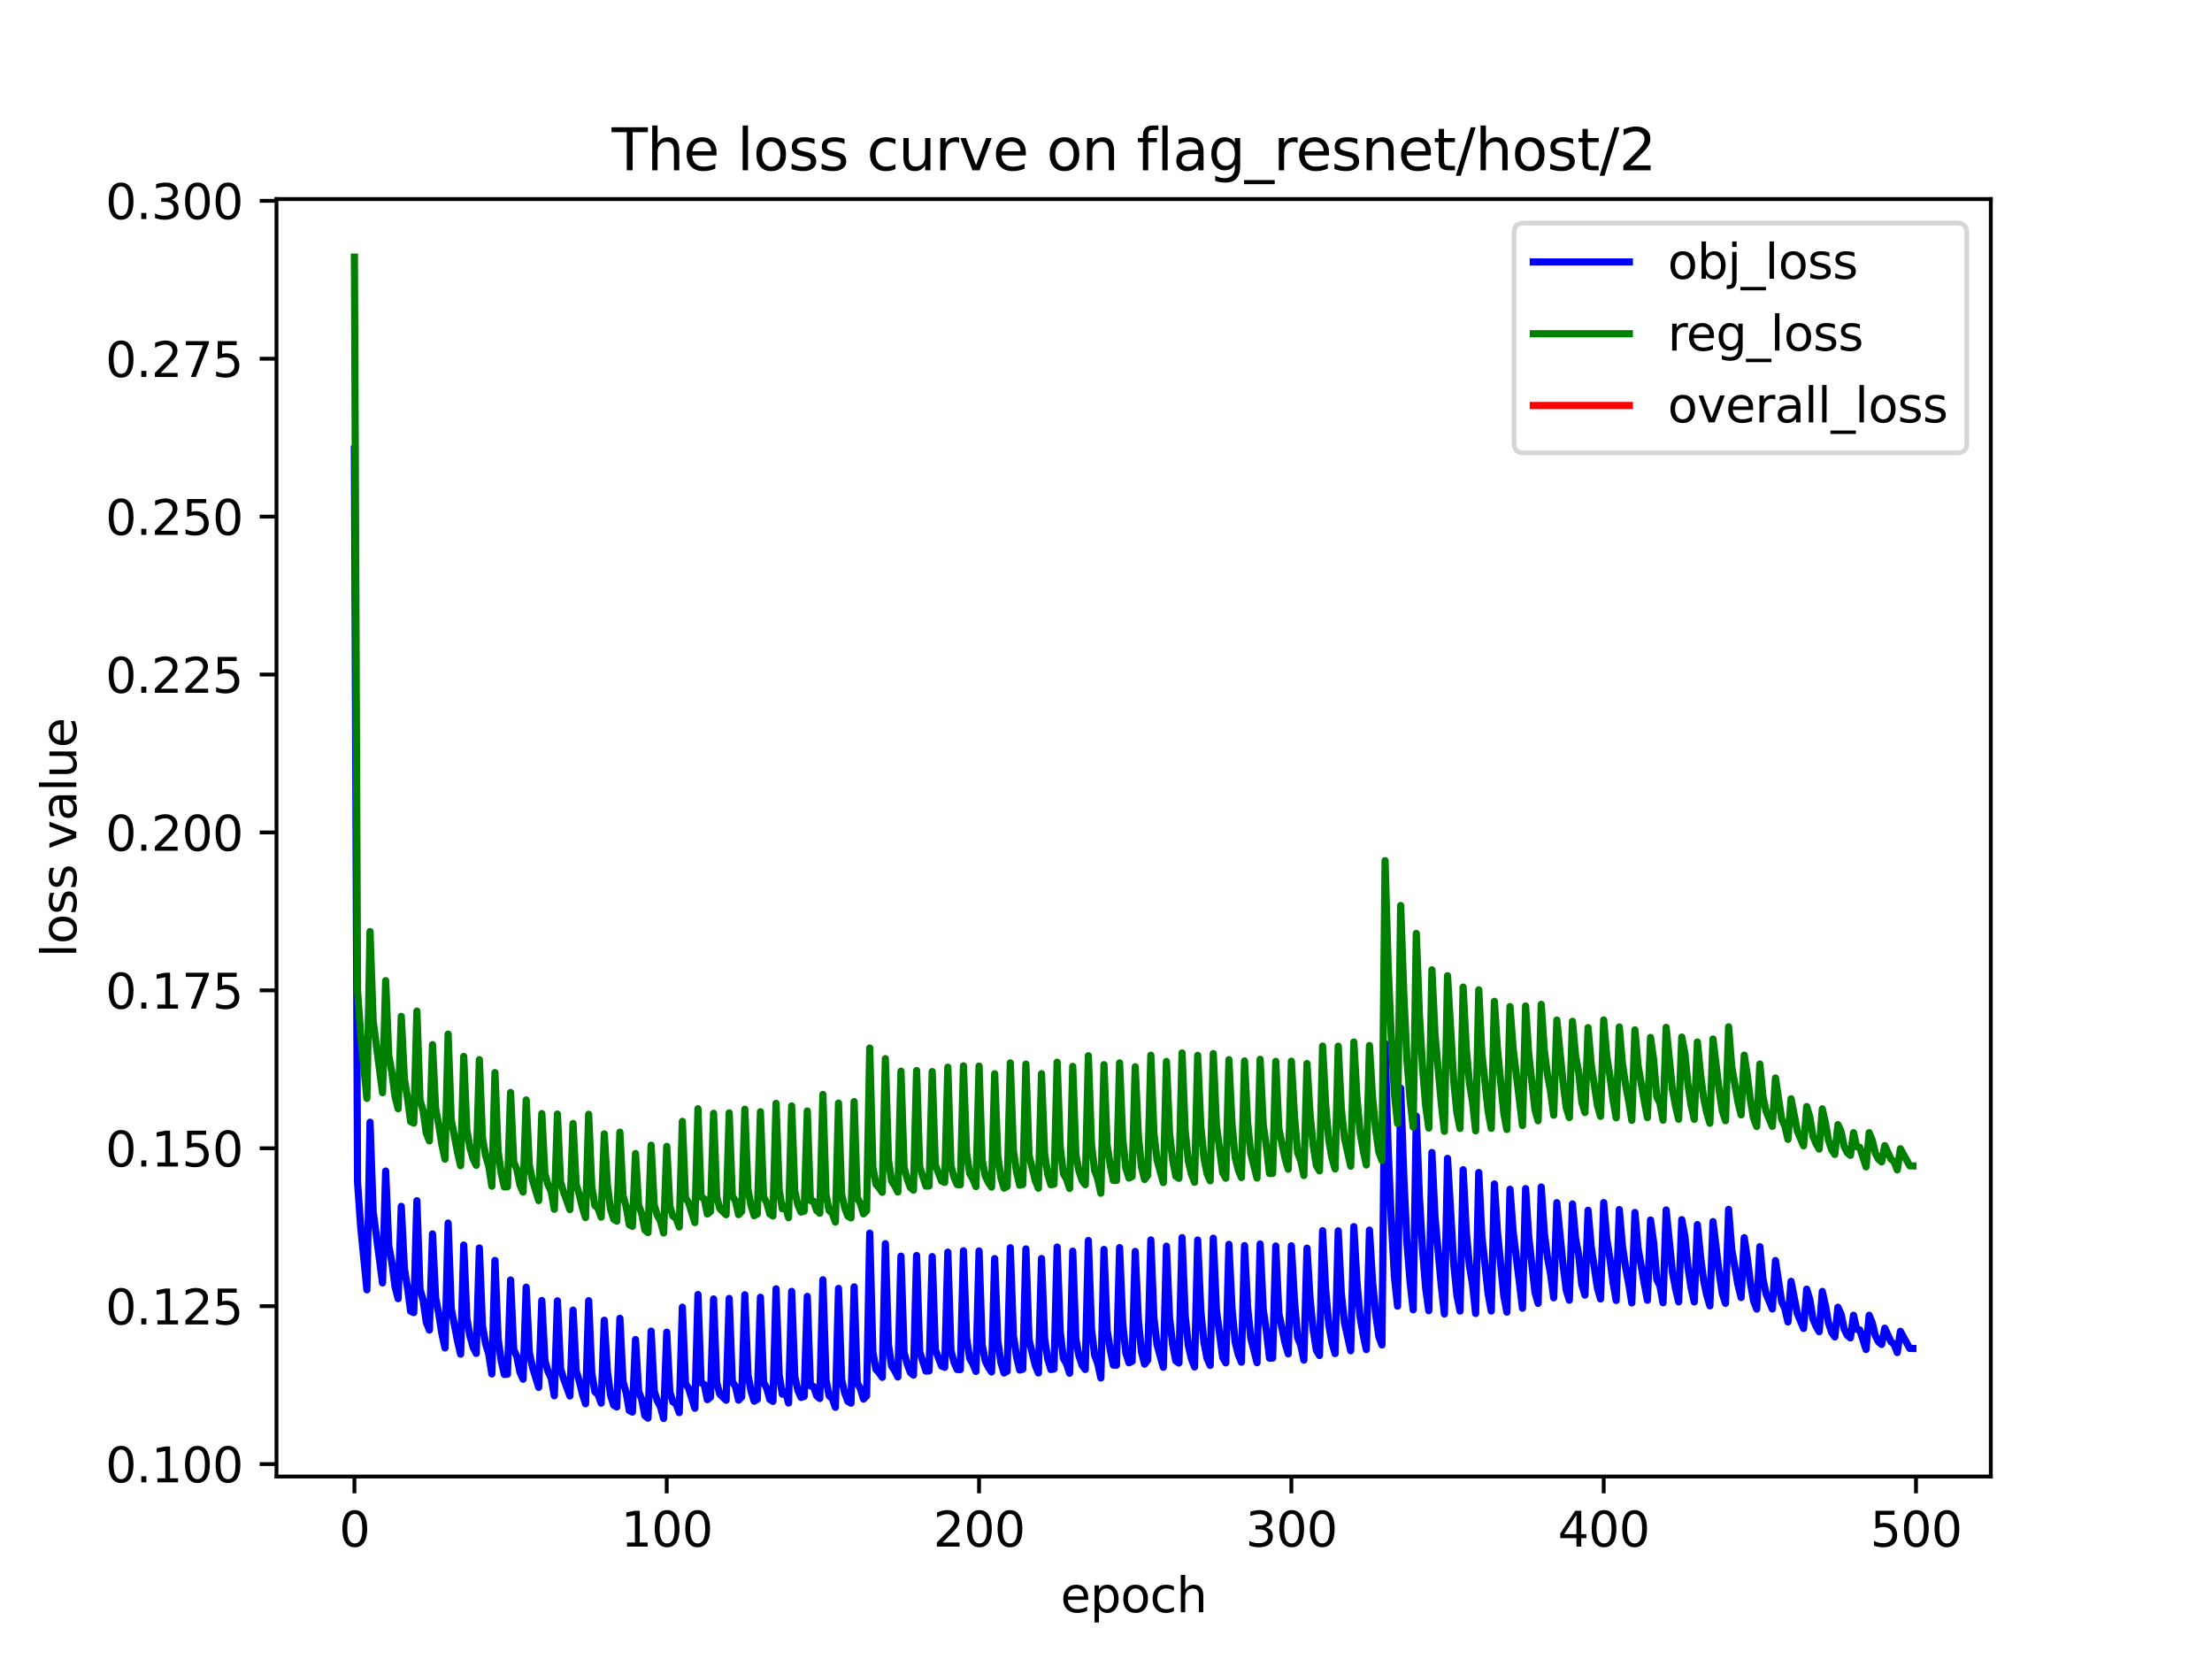 <?xml version="1.0" encoding="utf-8" standalone="no"?>
<!DOCTYPE svg PUBLIC "-//W3C//DTD SVG 1.1//EN"
  "http://www.w3.org/Graphics/SVG/1.1/DTD/svg11.dtd">
<svg xmlns:xlink="http://www.w3.org/1999/xlink" width="460.8pt" height="345.6pt" viewBox="0 0 460.8 345.6" xmlns="http://www.w3.org/2000/svg" version="1.1">
 <defs>
  <style type="text/css">*{stroke-linejoin: round; stroke-linecap: butt}</style>
 </defs>
 <g id="figure_1">
  <g id="patch_1">
   <path d="M 0 345.6 
L 460.8 345.6 
L 460.8 0 
L 0 0 
z
" style="fill: #ffffff"/>
  </g>
  <g id="axes_1">
   <g id="patch_2">
    <path d="M 57.6 307.584 
L 414.72 307.584 
L 414.72 41.472 
L 57.6 41.472 
z
" style="fill: #ffffff"/>
   </g>
   <g id="matplotlib.axis_1">
    <g id="xtick_1">
     <g id="line2d_1">
      <defs>
       <path id="m0496239e4c" d="M 0 0 
L 0 3.5 
" style="stroke: #000000; stroke-width: 0.8"/>
      </defs>
      <g>
       <use xlink:href="#m0496239e4c" x="73.833" y="307.584" style="stroke: #000000; stroke-width: 0.8"/>
      </g>
     </g>
     <g id="text_1">
      <!-- 0 -->
      <g transform="translate(70.651 322.182) scale(0.1 -0.1)">
       <defs>
        <path id="DejaVuSans-30" d="M 2034 4250 
Q 1547 4250 1301 3770 
Q 1056 3291 1056 2328 
Q 1056 1369 1301 889 
Q 1547 409 2034 409 
Q 2525 409 2770 889 
Q 3016 1369 3016 2328 
Q 3016 3291 2770 3770 
Q 2525 4250 2034 4250 
z
M 2034 4750 
Q 2819 4750 3233 4129 
Q 3647 3509 3647 2328 
Q 3647 1150 3233 529 
Q 2819 -91 2034 -91 
Q 1250 -91 836 529 
Q 422 1150 422 2328 
Q 422 3509 836 4129 
Q 1250 4750 2034 4750 
z
" transform="scale(0.016)"/>
       </defs>
       <use xlink:href="#DejaVuSans-30"/>
      </g>
     </g>
    </g>
    <g id="xtick_2">
     <g id="line2d_2">
      <g>
       <use xlink:href="#m0496239e4c" x="138.894" y="307.584" style="stroke: #000000; stroke-width: 0.8"/>
      </g>
     </g>
     <g id="text_2">
      <!-- 100 -->
      <g transform="translate(129.35 322.182) scale(0.1 -0.1)">
       <defs>
        <path id="DejaVuSans-31" d="M 794 531 
L 1825 531 
L 1825 4091 
L 703 3866 
L 703 4441 
L 1819 4666 
L 2450 4666 
L 2450 531 
L 3481 531 
L 3481 0 
L 794 0 
L 794 531 
z
" transform="scale(0.016)"/>
       </defs>
       <use xlink:href="#DejaVuSans-31"/>
       <use xlink:href="#DejaVuSans-30" x="63.623"/>
       <use xlink:href="#DejaVuSans-30" x="127.246"/>
      </g>
     </g>
    </g>
    <g id="xtick_3">
     <g id="line2d_3">
      <g>
       <use xlink:href="#m0496239e4c" x="203.955" y="307.584" style="stroke: #000000; stroke-width: 0.8"/>
      </g>
     </g>
     <g id="text_3">
      <!-- 200 -->
      <g transform="translate(194.411 322.182) scale(0.1 -0.1)">
       <defs>
        <path id="DejaVuSans-32" d="M 1228 531 
L 3431 531 
L 3431 0 
L 469 0 
L 469 531 
Q 828 903 1448 1529 
Q 2069 2156 2228 2338 
Q 2531 2678 2651 2914 
Q 2772 3150 2772 3378 
Q 2772 3750 2511 3984 
Q 2250 4219 1831 4219 
Q 1534 4219 1204 4116 
Q 875 4013 500 3803 
L 500 4441 
Q 881 4594 1212 4672 
Q 1544 4750 1819 4750 
Q 2544 4750 2975 4387 
Q 3406 4025 3406 3419 
Q 3406 3131 3298 2873 
Q 3191 2616 2906 2266 
Q 2828 2175 2409 1742 
Q 1991 1309 1228 531 
z
" transform="scale(0.016)"/>
       </defs>
       <use xlink:href="#DejaVuSans-32"/>
       <use xlink:href="#DejaVuSans-30" x="63.623"/>
       <use xlink:href="#DejaVuSans-30" x="127.246"/>
      </g>
     </g>
    </g>
    <g id="xtick_4">
     <g id="line2d_4">
      <g>
       <use xlink:href="#m0496239e4c" x="269.016" y="307.584" style="stroke: #000000; stroke-width: 0.8"/>
      </g>
     </g>
     <g id="text_4">
      <!-- 300 -->
      <g transform="translate(259.472 322.182) scale(0.1 -0.1)">
       <defs>
        <path id="DejaVuSans-33" d="M 2597 2516 
Q 3050 2419 3304 2112 
Q 3559 1806 3559 1356 
Q 3559 666 3084 287 
Q 2609 -91 1734 -91 
Q 1441 -91 1130 -33 
Q 819 25 488 141 
L 488 750 
Q 750 597 1062 519 
Q 1375 441 1716 441 
Q 2309 441 2620 675 
Q 2931 909 2931 1356 
Q 2931 1769 2642 2001 
Q 2353 2234 1838 2234 
L 1294 2234 
L 1294 2753 
L 1863 2753 
Q 2328 2753 2575 2939 
Q 2822 3125 2822 3475 
Q 2822 3834 2567 4026 
Q 2313 4219 1838 4219 
Q 1578 4219 1281 4162 
Q 984 4106 628 3988 
L 628 4550 
Q 988 4650 1302 4700 
Q 1616 4750 1894 4750 
Q 2613 4750 3031 4423 
Q 3450 4097 3450 3541 
Q 3450 3153 3228 2886 
Q 3006 2619 2597 2516 
z
" transform="scale(0.016)"/>
       </defs>
       <use xlink:href="#DejaVuSans-33"/>
       <use xlink:href="#DejaVuSans-30" x="63.623"/>
       <use xlink:href="#DejaVuSans-30" x="127.246"/>
      </g>
     </g>
    </g>
    <g id="xtick_5">
     <g id="line2d_5">
      <g>
       <use xlink:href="#m0496239e4c" x="334.077" y="307.584" style="stroke: #000000; stroke-width: 0.8"/>
      </g>
     </g>
     <g id="text_5">
      <!-- 400 -->
      <g transform="translate(324.533 322.182) scale(0.1 -0.1)">
       <defs>
        <path id="DejaVuSans-34" d="M 2419 4116 
L 825 1625 
L 2419 1625 
L 2419 4116 
z
M 2253 4666 
L 3047 4666 
L 3047 1625 
L 3713 1625 
L 3713 1100 
L 3047 1100 
L 3047 0 
L 2419 0 
L 2419 1100 
L 313 1100 
L 313 1709 
L 2253 4666 
z
" transform="scale(0.016)"/>
       </defs>
       <use xlink:href="#DejaVuSans-34"/>
       <use xlink:href="#DejaVuSans-30" x="63.623"/>
       <use xlink:href="#DejaVuSans-30" x="127.246"/>
      </g>
     </g>
    </g>
    <g id="xtick_6">
     <g id="line2d_6">
      <g>
       <use xlink:href="#m0496239e4c" x="399.138" y="307.584" style="stroke: #000000; stroke-width: 0.8"/>
      </g>
     </g>
     <g id="text_6">
      <!-- 500 -->
      <g transform="translate(389.594 322.182) scale(0.1 -0.1)">
       <defs>
        <path id="DejaVuSans-35" d="M 691 4666 
L 3169 4666 
L 3169 4134 
L 1269 4134 
L 1269 2991 
Q 1406 3038 1543 3061 
Q 1681 3084 1819 3084 
Q 2600 3084 3056 2656 
Q 3513 2228 3513 1497 
Q 3513 744 3044 326 
Q 2575 -91 1722 -91 
Q 1428 -91 1123 -41 
Q 819 9 494 109 
L 494 744 
Q 775 591 1075 516 
Q 1375 441 1709 441 
Q 2250 441 2565 725 
Q 2881 1009 2881 1497 
Q 2881 1984 2565 2268 
Q 2250 2553 1709 2553 
Q 1456 2553 1204 2497 
Q 953 2441 691 2322 
L 691 4666 
z
" transform="scale(0.016)"/>
       </defs>
       <use xlink:href="#DejaVuSans-35"/>
       <use xlink:href="#DejaVuSans-30" x="63.623"/>
       <use xlink:href="#DejaVuSans-30" x="127.246"/>
      </g>
     </g>
    </g>
    <g id="text_7">
     <!-- epoch -->
     <g transform="translate(220.932 335.861) scale(0.1 -0.1)">
      <defs>
       <path id="DejaVuSans-65" d="M 3597 1894 
L 3597 1613 
L 953 1613 
Q 991 1019 1311 708 
Q 1631 397 2203 397 
Q 2534 397 2845 478 
Q 3156 559 3463 722 
L 3463 178 
Q 3153 47 2828 -22 
Q 2503 -91 2169 -91 
Q 1331 -91 842 396 
Q 353 884 353 1716 
Q 353 2575 817 3079 
Q 1281 3584 2069 3584 
Q 2775 3584 3186 3129 
Q 3597 2675 3597 1894 
z
M 3022 2063 
Q 3016 2534 2758 2815 
Q 2500 3097 2075 3097 
Q 1594 3097 1305 2825 
Q 1016 2553 972 2059 
L 3022 2063 
z
" transform="scale(0.016)"/>
       <path id="DejaVuSans-70" d="M 1159 525 
L 1159 -1331 
L 581 -1331 
L 581 3500 
L 1159 3500 
L 1159 2969 
Q 1341 3281 1617 3432 
Q 1894 3584 2278 3584 
Q 2916 3584 3314 3078 
Q 3713 2572 3713 1747 
Q 3713 922 3314 415 
Q 2916 -91 2278 -91 
Q 1894 -91 1617 61 
Q 1341 213 1159 525 
z
M 3116 1747 
Q 3116 2381 2855 2742 
Q 2594 3103 2138 3103 
Q 1681 3103 1420 2742 
Q 1159 2381 1159 1747 
Q 1159 1113 1420 752 
Q 1681 391 2138 391 
Q 2594 391 2855 752 
Q 3116 1113 3116 1747 
z
" transform="scale(0.016)"/>
       <path id="DejaVuSans-6f" d="M 1959 3097 
Q 1497 3097 1228 2736 
Q 959 2375 959 1747 
Q 959 1119 1226 758 
Q 1494 397 1959 397 
Q 2419 397 2687 759 
Q 2956 1122 2956 1747 
Q 2956 2369 2687 2733 
Q 2419 3097 1959 3097 
z
M 1959 3584 
Q 2709 3584 3137 3096 
Q 3566 2609 3566 1747 
Q 3566 888 3137 398 
Q 2709 -91 1959 -91 
Q 1206 -91 779 398 
Q 353 888 353 1747 
Q 353 2609 779 3096 
Q 1206 3584 1959 3584 
z
" transform="scale(0.016)"/>
       <path id="DejaVuSans-63" d="M 3122 3366 
L 3122 2828 
Q 2878 2963 2633 3030 
Q 2388 3097 2138 3097 
Q 1578 3097 1268 2742 
Q 959 2388 959 1747 
Q 959 1106 1268 751 
Q 1578 397 2138 397 
Q 2388 397 2633 464 
Q 2878 531 3122 666 
L 3122 134 
Q 2881 22 2623 -34 
Q 2366 -91 2075 -91 
Q 1284 -91 818 406 
Q 353 903 353 1747 
Q 353 2603 823 3093 
Q 1294 3584 2113 3584 
Q 2378 3584 2631 3529 
Q 2884 3475 3122 3366 
z
" transform="scale(0.016)"/>
       <path id="DejaVuSans-68" d="M 3513 2113 
L 3513 0 
L 2938 0 
L 2938 2094 
Q 2938 2591 2744 2837 
Q 2550 3084 2163 3084 
Q 1697 3084 1428 2787 
Q 1159 2491 1159 1978 
L 1159 0 
L 581 0 
L 581 4863 
L 1159 4863 
L 1159 2956 
Q 1366 3272 1645 3428 
Q 1925 3584 2291 3584 
Q 2894 3584 3203 3211 
Q 3513 2838 3513 2113 
z
" transform="scale(0.016)"/>
      </defs>
      <use xlink:href="#DejaVuSans-65"/>
      <use xlink:href="#DejaVuSans-70" x="61.523"/>
      <use xlink:href="#DejaVuSans-6f" x="125"/>
      <use xlink:href="#DejaVuSans-63" x="186.182"/>
      <use xlink:href="#DejaVuSans-68" x="241.162"/>
     </g>
    </g>
   </g>
   <g id="matplotlib.axis_2">
    <g id="ytick_1">
     <g id="line2d_7">
      <defs>
       <path id="mf703b1dd19" d="M 0 0 
L -3.5 0 
" style="stroke: #000000; stroke-width: 0.8"/>
      </defs>
      <g>
       <use xlink:href="#mf703b1dd19" x="57.6" y="304.997" style="stroke: #000000; stroke-width: 0.8"/>
      </g>
     </g>
     <g id="text_8">
      <!-- 0.100 -->
      <g transform="translate(21.972 308.796) scale(0.1 -0.1)">
       <defs>
        <path id="DejaVuSans-2e" d="M 684 794 
L 1344 794 
L 1344 0 
L 684 0 
L 684 794 
z
" transform="scale(0.016)"/>
       </defs>
       <use xlink:href="#DejaVuSans-30"/>
       <use xlink:href="#DejaVuSans-2e" x="63.623"/>
       <use xlink:href="#DejaVuSans-31" x="95.41"/>
       <use xlink:href="#DejaVuSans-30" x="159.033"/>
       <use xlink:href="#DejaVuSans-30" x="222.656"/>
      </g>
     </g>
    </g>
    <g id="ytick_2">
     <g id="line2d_8">
      <g>
       <use xlink:href="#mf703b1dd19" x="57.6" y="272.102" style="stroke: #000000; stroke-width: 0.8"/>
      </g>
     </g>
     <g id="text_9">
      <!-- 0.125 -->
      <g transform="translate(21.972 275.901) scale(0.1 -0.1)">
       <use xlink:href="#DejaVuSans-30"/>
       <use xlink:href="#DejaVuSans-2e" x="63.623"/>
       <use xlink:href="#DejaVuSans-31" x="95.41"/>
       <use xlink:href="#DejaVuSans-32" x="159.033"/>
       <use xlink:href="#DejaVuSans-35" x="222.656"/>
      </g>
     </g>
    </g>
    <g id="ytick_3">
     <g id="line2d_9">
      <g>
       <use xlink:href="#mf703b1dd19" x="57.6" y="239.207" style="stroke: #000000; stroke-width: 0.8"/>
      </g>
     </g>
     <g id="text_10">
      <!-- 0.150 -->
      <g transform="translate(21.972 243.006) scale(0.1 -0.1)">
       <use xlink:href="#DejaVuSans-30"/>
       <use xlink:href="#DejaVuSans-2e" x="63.623"/>
       <use xlink:href="#DejaVuSans-31" x="95.41"/>
       <use xlink:href="#DejaVuSans-35" x="159.033"/>
       <use xlink:href="#DejaVuSans-30" x="222.656"/>
      </g>
     </g>
    </g>
    <g id="ytick_4">
     <g id="line2d_10">
      <g>
       <use xlink:href="#mf703b1dd19" x="57.6" y="206.311" style="stroke: #000000; stroke-width: 0.8"/>
      </g>
     </g>
     <g id="text_11">
      <!-- 0.175 -->
      <g transform="translate(21.972 210.11) scale(0.1 -0.1)">
       <defs>
        <path id="DejaVuSans-37" d="M 525 4666 
L 3525 4666 
L 3525 4397 
L 1831 0 
L 1172 0 
L 2766 4134 
L 525 4134 
L 525 4666 
z
" transform="scale(0.016)"/>
       </defs>
       <use xlink:href="#DejaVuSans-30"/>
       <use xlink:href="#DejaVuSans-2e" x="63.623"/>
       <use xlink:href="#DejaVuSans-31" x="95.41"/>
       <use xlink:href="#DejaVuSans-37" x="159.033"/>
       <use xlink:href="#DejaVuSans-35" x="222.656"/>
      </g>
     </g>
    </g>
    <g id="ytick_5">
     <g id="line2d_11">
      <g>
       <use xlink:href="#mf703b1dd19" x="57.6" y="173.416" style="stroke: #000000; stroke-width: 0.8"/>
      </g>
     </g>
     <g id="text_12">
      <!-- 0.200 -->
      <g transform="translate(21.972 177.215) scale(0.1 -0.1)">
       <use xlink:href="#DejaVuSans-30"/>
       <use xlink:href="#DejaVuSans-2e" x="63.623"/>
       <use xlink:href="#DejaVuSans-32" x="95.41"/>
       <use xlink:href="#DejaVuSans-30" x="159.033"/>
       <use xlink:href="#DejaVuSans-30" x="222.656"/>
      </g>
     </g>
    </g>
    <g id="ytick_6">
     <g id="line2d_12">
      <g>
       <use xlink:href="#mf703b1dd19" x="57.6" y="140.521" style="stroke: #000000; stroke-width: 0.8"/>
      </g>
     </g>
     <g id="text_13">
      <!-- 0.225 -->
      <g transform="translate(21.972 144.32) scale(0.1 -0.1)">
       <use xlink:href="#DejaVuSans-30"/>
       <use xlink:href="#DejaVuSans-2e" x="63.623"/>
       <use xlink:href="#DejaVuSans-32" x="95.41"/>
       <use xlink:href="#DejaVuSans-32" x="159.033"/>
       <use xlink:href="#DejaVuSans-35" x="222.656"/>
      </g>
     </g>
    </g>
    <g id="ytick_7">
     <g id="line2d_13">
      <g>
       <use xlink:href="#mf703b1dd19" x="57.6" y="107.625" style="stroke: #000000; stroke-width: 0.8"/>
      </g>
     </g>
     <g id="text_14">
      <!-- 0.250 -->
      <g transform="translate(21.972 111.424) scale(0.1 -0.1)">
       <use xlink:href="#DejaVuSans-30"/>
       <use xlink:href="#DejaVuSans-2e" x="63.623"/>
       <use xlink:href="#DejaVuSans-32" x="95.41"/>
       <use xlink:href="#DejaVuSans-35" x="159.033"/>
       <use xlink:href="#DejaVuSans-30" x="222.656"/>
      </g>
     </g>
    </g>
    <g id="ytick_8">
     <g id="line2d_14">
      <g>
       <use xlink:href="#mf703b1dd19" x="57.6" y="74.73" style="stroke: #000000; stroke-width: 0.8"/>
      </g>
     </g>
     <g id="text_15">
      <!-- 0.275 -->
      <g transform="translate(21.972 78.529) scale(0.1 -0.1)">
       <use xlink:href="#DejaVuSans-30"/>
       <use xlink:href="#DejaVuSans-2e" x="63.623"/>
       <use xlink:href="#DejaVuSans-32" x="95.41"/>
       <use xlink:href="#DejaVuSans-37" x="159.033"/>
       <use xlink:href="#DejaVuSans-35" x="222.656"/>
      </g>
     </g>
    </g>
    <g id="ytick_9">
     <g id="line2d_15">
      <g>
       <use xlink:href="#mf703b1dd19" x="57.6" y="41.835" style="stroke: #000000; stroke-width: 0.8"/>
      </g>
     </g>
     <g id="text_16">
      <!-- 0.300 -->
      <g transform="translate(21.972 45.634) scale(0.1 -0.1)">
       <use xlink:href="#DejaVuSans-30"/>
       <use xlink:href="#DejaVuSans-2e" x="63.623"/>
       <use xlink:href="#DejaVuSans-33" x="95.41"/>
       <use xlink:href="#DejaVuSans-30" x="159.033"/>
       <use xlink:href="#DejaVuSans-30" x="222.656"/>
      </g>
     </g>
    </g>
    <g id="text_17">
     <!-- loss value -->
     <g transform="translate(15.892 199.433) rotate(-90) scale(0.1 -0.1)">
      <defs>
       <path id="DejaVuSans-6c" d="M 603 4863 
L 1178 4863 
L 1178 0 
L 603 0 
L 603 4863 
z
" transform="scale(0.016)"/>
       <path id="DejaVuSans-73" d="M 2834 3397 
L 2834 2853 
Q 2591 2978 2328 3040 
Q 2066 3103 1784 3103 
Q 1356 3103 1142 2972 
Q 928 2841 928 2578 
Q 928 2378 1081 2264 
Q 1234 2150 1697 2047 
L 1894 2003 
Q 2506 1872 2764 1633 
Q 3022 1394 3022 966 
Q 3022 478 2636 193 
Q 2250 -91 1575 -91 
Q 1294 -91 989 -36 
Q 684 19 347 128 
L 347 722 
Q 666 556 975 473 
Q 1284 391 1588 391 
Q 1994 391 2212 530 
Q 2431 669 2431 922 
Q 2431 1156 2273 1281 
Q 2116 1406 1581 1522 
L 1381 1569 
Q 847 1681 609 1914 
Q 372 2147 372 2553 
Q 372 3047 722 3315 
Q 1072 3584 1716 3584 
Q 2034 3584 2315 3537 
Q 2597 3491 2834 3397 
z
" transform="scale(0.016)"/>
       <path id="DejaVuSans-20" transform="scale(0.016)"/>
       <path id="DejaVuSans-76" d="M 191 3500 
L 800 3500 
L 1894 563 
L 2988 3500 
L 3597 3500 
L 2284 0 
L 1503 0 
L 191 3500 
z
" transform="scale(0.016)"/>
       <path id="DejaVuSans-61" d="M 2194 1759 
Q 1497 1759 1228 1600 
Q 959 1441 959 1056 
Q 959 750 1161 570 
Q 1363 391 1709 391 
Q 2188 391 2477 730 
Q 2766 1069 2766 1631 
L 2766 1759 
L 2194 1759 
z
M 3341 1997 
L 3341 0 
L 2766 0 
L 2766 531 
Q 2569 213 2275 61 
Q 1981 -91 1556 -91 
Q 1019 -91 701 211 
Q 384 513 384 1019 
Q 384 1609 779 1909 
Q 1175 2209 1959 2209 
L 2766 2209 
L 2766 2266 
Q 2766 2663 2505 2880 
Q 2244 3097 1772 3097 
Q 1472 3097 1187 3025 
Q 903 2953 641 2809 
L 641 3341 
Q 956 3463 1253 3523 
Q 1550 3584 1831 3584 
Q 2591 3584 2966 3190 
Q 3341 2797 3341 1997 
z
" transform="scale(0.016)"/>
       <path id="DejaVuSans-75" d="M 544 1381 
L 544 3500 
L 1119 3500 
L 1119 1403 
Q 1119 906 1312 657 
Q 1506 409 1894 409 
Q 2359 409 2629 706 
Q 2900 1003 2900 1516 
L 2900 3500 
L 3475 3500 
L 3475 0 
L 2900 0 
L 2900 538 
Q 2691 219 2414 64 
Q 2138 -91 1772 -91 
Q 1169 -91 856 284 
Q 544 659 544 1381 
z
M 1991 3584 
L 1991 3584 
z
" transform="scale(0.016)"/>
      </defs>
      <use xlink:href="#DejaVuSans-6c"/>
      <use xlink:href="#DejaVuSans-6f" x="27.783"/>
      <use xlink:href="#DejaVuSans-73" x="88.965"/>
      <use xlink:href="#DejaVuSans-73" x="141.064"/>
      <use xlink:href="#DejaVuSans-20" x="193.164"/>
      <use xlink:href="#DejaVuSans-76" x="224.951"/>
      <use xlink:href="#DejaVuSans-61" x="284.131"/>
      <use xlink:href="#DejaVuSans-6c" x="345.41"/>
      <use xlink:href="#DejaVuSans-75" x="373.193"/>
      <use xlink:href="#DejaVuSans-65" x="436.572"/>
     </g>
    </g>
   </g>
   <g id="line2d_16">
    <path d="M 73.833 93.559 
L 74.483 246.263 
L 75.134 255.498 
L 76.435 268.697 
L 77.086 233.774 
L 77.736 252.369 
L 79.038 262.269 
L 79.688 267.255 
L 80.339 243.951 
L 80.989 259.509 
L 81.64 263.033 
L 82.291 268.043 
L 82.941 270.53 
L 83.592 251.306 
L 84.242 264.273 
L 84.893 268.274 
L 85.544 273.148 
L 86.194 273.438 
L 86.845 250.13 
L 87.496 268.572 
L 88.146 270.846 
L 88.797 275.442 
L 89.447 277.068 
L 90.098 257.047 
L 90.749 270.326 
L 91.399 273.687 
L 92.05 277.814 
L 92.7 280.801 
L 93.351 254.788 
L 94.002 272.582 
L 95.303 279.311 
L 95.953 282.094 
L 96.604 259.363 
L 97.255 274.615 
L 97.905 278.335 
L 98.556 280.656 
L 99.207 281.939 
L 99.857 259.971 
L 100.508 276.185 
L 101.158 279.884 
L 101.809 282.042 
L 102.46 286.223 
L 103.11 262.573 
L 103.761 278.817 
L 104.411 283.491 
L 105.062 286.32 
L 105.713 286.265 
L 106.363 266.647 
L 107.014 281.105 
L 107.664 282.6 
L 108.315 285.841 
L 108.966 287.311 
L 109.616 268.147 
L 110.267 281.712 
L 110.918 284.787 
L 112.219 289.012 
L 112.869 270.926 
L 113.52 283.448 
L 114.171 285.726 
L 114.821 287.083 
L 115.472 290.758 
L 116.122 270.989 
L 116.773 285.088 
L 117.424 287.248 
L 118.725 290.809 
L 119.375 272.927 
L 120.026 285.58 
L 120.677 287.684 
L 121.327 290.399 
L 121.978 292.431 
L 122.629 270.964 
L 123.279 286.011 
L 123.93 289.923 
L 124.58 290.488 
L 125.231 292.305 
L 125.882 275.027 
L 126.532 285.636 
L 127.183 290.62 
L 127.833 292.718 
L 128.484 293.105 
L 129.135 274.638 
L 129.785 287.8 
L 130.436 290.095 
L 131.086 293.832 
L 131.737 294.16 
L 132.388 279.055 
L 133.038 289.81 
L 133.689 291.526 
L 134.339 294.921 
L 134.99 295.422 
L 135.641 277.296 
L 136.291 289.8 
L 136.942 291.861 
L 137.593 293.045 
L 138.243 295.488 
L 138.894 277.515 
L 139.544 289.998 
L 140.195 292.052 
L 140.846 292.458 
L 141.496 294.271 
L 142.147 272.308 
L 142.797 288.229 
L 143.448 289.211 
L 144.749 293.359 
L 145.4 269.669 
L 146.05 288.044 
L 146.701 288.412 
L 147.352 291.573 
L 148.002 291.049 
L 148.653 270.599 
L 149.304 287.994 
L 149.954 290.443 
L 151.255 291.695 
L 151.906 270.494 
L 152.557 287.834 
L 153.207 288.822 
L 153.858 291.674 
L 154.508 290.998 
L 155.159 269.725 
L 155.81 286.387 
L 156.46 289.789 
L 157.111 291.892 
L 157.761 291.51 
L 158.412 270.246 
L 159.063 287.98 
L 159.713 289.167 
L 160.364 291.511 
L 161.015 291.933 
L 161.665 268.486 
L 162.316 286.501 
L 162.966 290.429 
L 163.617 289.897 
L 164.268 292.275 
L 164.918 269.019 
L 165.569 286.773 
L 166.219 289.659 
L 166.87 291.11 
L 167.521 290.906 
L 168.171 270.061 
L 168.822 288.715 
L 169.472 288.83 
L 170.123 290.763 
L 170.774 291.328 
L 171.424 266.605 
L 172.075 287.433 
L 172.725 290.779 
L 173.376 291.342 
L 174.027 293.167 
L 174.677 268.401 
L 175.328 287.369 
L 175.979 290.206 
L 176.629 291.933 
L 177.28 292.3 
L 177.93 268.076 
L 178.581 288.08 
L 179.232 289.282 
L 179.882 291.445 
L 180.533 290.785 
L 181.183 256.882 
L 181.834 281.666 
L 182.485 285.26 
L 183.135 285.985 
L 183.786 286.921 
L 184.436 259.079 
L 185.087 280.147 
L 185.738 284.58 
L 186.388 285.566 
L 187.039 286.851 
L 187.69 261.688 
L 188.34 281.76 
L 188.991 284.147 
L 189.641 285.921 
L 190.292 286.456 
L 190.943 261.552 
L 191.593 281.611 
L 192.894 285.625 
L 193.545 285.582 
L 194.196 261.771 
L 194.846 281.162 
L 196.147 284.559 
L 196.798 284.837 
L 197.449 260.843 
L 198.099 281.368 
L 198.75 283.82 
L 199.401 285.286 
L 200.051 285.313 
L 200.702 260.56 
L 201.352 278.685 
L 202.003 282.982 
L 202.654 284.118 
L 203.304 285.691 
L 203.955 260.602 
L 204.605 280.211 
L 205.256 283.508 
L 205.907 284.84 
L 206.557 285.806 
L 207.208 262.19 
L 207.858 279.263 
L 208.509 283.846 
L 209.16 286.018 
L 209.81 285.651 
L 210.461 259.926 
L 211.112 278.188 
L 211.762 282.593 
L 212.413 285.4 
L 213.063 285.238 
L 213.714 260.17 
L 214.365 279.118 
L 215.666 284.438 
L 216.316 286.012 
L 216.967 262.17 
L 217.618 278.891 
L 218.268 283.121 
L 218.919 285.298 
L 219.569 285.177 
L 220.22 259.777 
L 220.871 277.516 
L 221.521 282.99 
L 222.172 284.088 
L 222.822 286.071 
L 223.473 260.637 
L 224.124 279.013 
L 224.774 282.468 
L 225.425 284.409 
L 226.076 285.278 
L 226.726 258.423 
L 227.377 276.803 
L 228.027 282.297 
L 228.678 284.049 
L 229.329 287.053 
L 229.979 260.282 
L 230.63 276.998 
L 231.28 281.17 
L 231.931 284.382 
L 232.582 284.397 
L 233.232 259.903 
L 233.883 275.625 
L 234.533 281.848 
L 235.184 283.891 
L 235.835 283.583 
L 236.485 260.702 
L 237.136 274.893 
L 237.787 281.58 
L 238.437 284.177 
L 239.088 283.319 
L 239.738 258.302 
L 240.389 274.686 
L 241.04 280.168 
L 242.341 284.823 
L 242.991 259.6 
L 243.642 274.542 
L 244.293 280.149 
L 244.943 283.5 
L 245.594 283.937 
L 246.244 257.818 
L 246.895 274.031 
L 247.546 280.3 
L 248.196 283.058 
L 248.847 284.763 
L 249.498 258.317 
L 250.148 272.993 
L 250.799 279.647 
L 251.449 282.976 
L 252.1 284.437 
L 252.751 257.946 
L 253.401 272.85 
L 254.702 282.755 
L 255.353 283.908 
L 256.004 259.227 
L 256.654 272.629 
L 257.305 279.574 
L 257.955 282.184 
L 258.606 283.768 
L 259.257 259.477 
L 259.907 272.294 
L 260.558 278.759 
L 261.859 283.871 
L 262.51 259.14 
L 263.16 272.858 
L 263.811 277.281 
L 264.462 282.922 
L 265.112 282.91 
L 265.763 259.566 
L 266.413 273.616 
L 267.715 279.837 
L 268.365 282.034 
L 269.016 259.53 
L 269.666 270.976 
L 270.317 278.624 
L 270.968 280.247 
L 271.618 283.333 
L 272.269 260.018 
L 272.919 270.623 
L 273.57 277.088 
L 274.221 281.278 
L 274.871 282.369 
L 275.522 256.375 
L 276.173 268.824 
L 276.823 276.015 
L 277.474 279.714 
L 278.124 281.978 
L 278.775 256.4 
L 279.426 269.471 
L 280.076 275.508 
L 281.377 281.381 
L 282.028 255.526 
L 282.679 267.024 
L 283.329 274.364 
L 283.98 278.097 
L 284.63 281.142 
L 285.281 256.26 
L 285.932 266.988 
L 286.582 273.773 
L 287.233 278.425 
L 287.884 280.178 
L 288.534 217.362 
L 289.185 239.526 
L 289.835 254.273 
L 290.486 265.987 
L 291.137 272.101 
L 291.787 226.687 
L 292.438 245.03 
L 293.088 258.798 
L 293.739 266.965 
L 294.39 272.854 
L 295.04 232.502 
L 295.691 249.399 
L 296.341 260.338 
L 296.992 268.401 
L 297.643 273.048 
L 298.293 240.086 
L 298.944 253.6 
L 300.245 267.849 
L 300.896 273.724 
L 301.546 241.312 
L 302.848 263.418 
L 303.498 269.83 
L 304.149 273.126 
L 304.799 243.683 
L 305.45 256.512 
L 306.101 263.549 
L 306.751 267.579 
L 307.402 273.619 
L 308.052 244.251 
L 308.703 257.424 
L 310.004 269.57 
L 310.655 273.103 
L 311.305 246.644 
L 311.956 256.656 
L 313.257 269.889 
L 313.908 273.339 
L 314.559 247.746 
L 315.209 256.488 
L 316.51 267.103 
L 317.161 272.521 
L 317.812 247.608 
L 318.462 257.599 
L 319.763 269.204 
L 320.414 271.518 
L 321.065 247.278 
L 321.715 256.905 
L 322.366 261.94 
L 323.016 265.37 
L 323.667 270.356 
L 324.318 250.536 
L 325.619 263.576 
L 326.27 268.73 
L 326.92 270.853 
L 327.571 250.802 
L 328.221 257.959 
L 328.872 261.451 
L 329.523 267.631 
L 330.173 269.796 
L 330.824 252.127 
L 331.474 259.735 
L 332.776 268.354 
L 333.426 270.598 
L 334.077 250.514 
L 334.727 258.148 
L 335.378 262.242 
L 336.029 267.219 
L 336.679 270.908 
L 337.33 251.976 
L 337.981 259.577 
L 338.631 263.988 
L 339.282 267.364 
L 339.932 271.425 
L 340.583 252.576 
L 341.234 259.966 
L 342.535 267.411 
L 343.185 270.859 
L 343.836 254.154 
L 344.487 258.842 
L 345.137 266.534 
L 345.788 267.85 
L 346.438 271.39 
L 347.089 252.06 
L 348.39 264.957 
L 349.041 268.442 
L 349.691 271.206 
L 350.342 254.08 
L 350.993 257.501 
L 351.643 264.067 
L 352.294 268.309 
L 352.945 271.208 
L 353.595 255.105 
L 354.246 261.695 
L 354.896 266.747 
L 355.547 269.802 
L 356.198 272.027 
L 356.848 254.486 
L 358.149 265.259 
L 358.8 269.523 
L 359.451 271.505 
L 360.101 251.935 
L 360.752 260.269 
L 362.053 267.676 
L 362.704 270.297 
L 363.354 257.831 
L 364.005 262.121 
L 364.656 267.303 
L 365.306 271.021 
L 365.957 272.703 
L 366.607 259.692 
L 367.258 266.437 
L 367.909 269.534 
L 369.21 272.677 
L 369.86 262.596 
L 371.162 271.209 
L 371.812 272.582 
L 372.463 275.385 
L 373.113 266.933 
L 374.415 273.639 
L 375.716 276.732 
L 376.367 268.556 
L 377.017 270.698 
L 377.668 274.735 
L 378.318 276.29 
L 378.969 277.409 
L 379.62 269.036 
L 380.27 271.942 
L 380.921 275.601 
L 381.571 277.569 
L 382.222 278.512 
L 382.873 272.325 
L 383.523 273.727 
L 384.174 276.851 
L 384.824 278.182 
L 385.475 278.709 
L 386.126 273.996 
L 386.776 276.908 
L 387.427 277.045 
L 388.728 281.122 
L 389.379 273.99 
L 390.029 275.578 
L 390.68 278.271 
L 391.331 279.538 
L 391.981 280.071 
L 392.632 276.69 
L 393.933 279.508 
L 394.584 280.031 
L 395.234 281.753 
L 395.885 277.341 
L 397.837 280.903 
L 398.487 280.914 
L 398.487 280.914 
" clip-path="url(#pc86216532c)" style="fill: none; stroke: #0000ff; stroke-width: 1.5; stroke-linecap: square"/>
   </g>
   <g id="line2d_17">
    <path d="M 73.833 53.568 
L 74.483 206.294 
L 75.134 215.554 
L 76.435 228.803 
L 77.086 194.051 
L 77.736 212.672 
L 79.038 222.62 
L 79.688 227.631 
L 80.339 204.284 
L 80.989 219.867 
L 81.64 223.416 
L 82.291 228.451 
L 82.941 230.962 
L 83.592 211.735 
L 84.242 224.727 
L 84.893 228.752 
L 85.544 233.65 
L 86.194 233.965 
L 86.845 210.631 
L 87.496 229.098 
L 88.146 231.396 
L 88.797 236.017 
L 89.447 237.668 
L 90.098 217.614 
L 90.749 230.918 
L 91.399 234.303 
L 92.05 238.455 
L 92.7 241.467 
L 93.351 215.425 
L 94.002 233.244 
L 95.303 240.023 
L 95.953 242.83 
L 96.604 220.076 
L 97.255 235.353 
L 97.905 239.097 
L 98.556 241.443 
L 99.207 242.75 
L 99.857 220.756 
L 100.508 236.995 
L 101.158 240.719 
L 101.809 242.901 
L 102.46 247.106 
L 103.11 223.439 
L 103.761 239.706 
L 104.411 244.405 
L 105.062 247.259 
L 105.713 247.228 
L 106.363 227.575 
L 107.014 242.058 
L 107.664 243.577 
L 108.315 246.842 
L 108.966 248.337 
L 109.616 229.138 
L 110.267 242.727 
L 110.918 245.826 
L 112.219 250.1 
L 112.869 231.978 
L 113.52 244.525 
L 114.171 246.826 
L 114.821 248.208 
L 115.472 251.907 
L 116.122 232.072 
L 116.773 246.195 
L 117.424 248.379 
L 118.725 251.988 
L 119.375 234.044 
L 120.026 246.721 
L 120.677 248.849 
L 121.327 251.588 
L 121.978 253.645 
L 122.629 232.118 
L 123.279 247.189 
L 123.93 251.125 
L 124.58 251.715 
L 125.231 253.557 
L 125.882 236.213 
L 126.532 246.847 
L 127.183 251.855 
L 127.833 253.976 
L 128.484 254.388 
L 129.135 235.852 
L 129.785 249.038 
L 130.436 251.357 
L 131.086 255.118 
L 131.737 255.47 
L 132.388 240.299 
L 133.038 251.079 
L 133.689 252.819 
L 134.339 256.238 
L 134.99 256.763 
L 135.641 238.565 
L 136.291 251.093 
L 136.942 253.178 
L 137.593 254.386 
L 138.243 256.853 
L 138.894 238.807 
L 139.544 251.306 
L 140.195 253.369 
L 140.846 253.784 
L 141.496 255.606 
L 142.147 233.605 
L 142.797 249.535 
L 143.448 250.525 
L 144.749 254.69 
L 145.4 230.977 
L 146.05 249.36 
L 146.701 249.735 
L 147.352 252.905 
L 148.002 252.389 
L 148.653 231.921 
L 149.304 249.323 
L 149.954 251.78 
L 151.255 253.047 
L 151.906 231.827 
L 152.557 249.174 
L 153.207 250.169 
L 153.858 253.029 
L 154.508 252.359 
L 155.159 231.067 
L 155.81 247.736 
L 156.46 251.144 
L 157.111 253.254 
L 157.761 252.878 
L 158.412 231.599 
L 159.063 249.34 
L 159.713 250.534 
L 160.364 252.884 
L 161.015 253.312 
L 161.665 229.849 
L 162.316 247.87 
L 162.966 251.804 
L 163.617 251.278 
L 164.268 253.662 
L 164.918 230.391 
L 165.569 248.15 
L 166.219 251.043 
L 166.87 252.499 
L 167.521 252.301 
L 168.171 231.441 
L 168.822 250.1 
L 169.472 250.222 
L 170.123 252.16 
L 170.774 252.731 
L 171.424 227.994 
L 172.075 248.827 
L 172.725 252.178 
L 173.376 252.747 
L 174.027 254.576 
L 174.677 229.798 
L 175.328 248.77 
L 175.979 251.613 
L 176.629 253.345 
L 177.28 253.717 
L 177.93 229.481 
L 178.581 249.489 
L 179.232 250.696 
L 179.882 252.863 
L 180.533 252.208 
L 181.183 218.324 
L 181.834 243.113 
L 182.485 246.711 
L 183.135 247.441 
L 183.786 248.382 
L 184.436 220.528 
L 185.087 241.6 
L 185.738 246.038 
L 186.388 247.027 
L 187.039 248.317 
L 187.69 223.143 
L 188.34 243.22 
L 188.991 245.611 
L 189.641 247.389 
L 190.292 247.928 
L 190.943 223.013 
L 191.593 243.076 
L 192.894 247.097 
L 193.545 247.058 
L 194.196 223.238 
L 194.846 242.633 
L 196.147 246.037 
L 196.798 246.319 
L 197.449 222.315 
L 198.099 242.843 
L 198.75 245.299 
L 199.401 246.768 
L 200.051 246.799 
L 200.702 222.038 
L 201.352 240.166 
L 202.003 244.466 
L 202.654 245.605 
L 203.304 247.182 
L 203.955 222.084 
L 204.605 241.696 
L 205.256 244.996 
L 205.907 246.332 
L 206.557 247.301 
L 207.208 223.676 
L 207.858 240.753 
L 208.509 245.339 
L 209.16 247.513 
L 209.81 247.149 
L 210.461 221.417 
L 211.112 239.682 
L 211.762 244.089 
L 212.413 246.899 
L 213.063 246.74 
L 213.714 221.665 
L 214.365 240.615 
L 215.666 245.941 
L 216.316 247.518 
L 216.967 223.668 
L 217.618 240.392 
L 218.268 244.624 
L 218.919 246.804 
L 219.569 246.686 
L 220.22 221.279 
L 220.871 239.02 
L 221.521 244.497 
L 222.172 245.597 
L 222.822 247.583 
L 223.473 222.142 
L 224.124 240.521 
L 224.774 243.978 
L 225.425 245.921 
L 226.076 246.792 
L 226.726 219.931 
L 227.377 238.313 
L 228.027 243.81 
L 228.678 245.564 
L 229.329 248.57 
L 229.979 221.793 
L 230.63 238.511 
L 231.28 242.685 
L 231.931 245.899 
L 232.582 245.917 
L 233.232 221.417 
L 233.883 237.141 
L 234.533 243.366 
L 235.184 245.411 
L 235.835 245.105 
L 236.485 222.219 
L 237.136 236.411 
L 237.787 243.101 
L 238.437 245.7 
L 239.088 244.843 
L 239.738 219.821 
L 240.389 236.206 
L 241.04 241.69 
L 242.341 246.349 
L 242.991 221.121 
L 243.642 236.065 
L 244.293 241.674 
L 244.943 245.027 
L 245.594 245.465 
L 246.244 219.342 
L 246.895 235.557 
L 247.546 241.828 
L 248.196 244.588 
L 248.847 246.294 
L 249.498 219.844 
L 250.148 234.521 
L 250.799 241.177 
L 251.449 244.507 
L 252.1 245.97 
L 252.751 219.475 
L 253.401 234.38 
L 254.702 244.288 
L 255.353 245.442 
L 256.004 220.758 
L 256.654 234.162 
L 257.305 241.108 
L 257.955 243.719 
L 258.606 245.304 
L 259.257 221.01 
L 259.907 233.828 
L 260.558 240.295 
L 261.859 245.409 
L 262.51 220.674 
L 263.16 234.394 
L 263.811 238.818 
L 264.462 244.46 
L 265.112 244.449 
L 265.763 221.102 
L 266.413 235.154 
L 267.715 241.377 
L 268.365 243.575 
L 269.016 221.068 
L 269.666 232.515 
L 270.317 240.164 
L 270.968 241.789 
L 271.618 244.876 
L 272.269 221.558 
L 272.919 232.165 
L 273.57 238.63 
L 274.221 242.821 
L 274.871 243.913 
L 275.522 217.917 
L 276.173 230.367 
L 276.823 237.56 
L 277.474 241.259 
L 278.124 243.524 
L 278.775 217.944 
L 279.426 231.016 
L 280.076 237.053 
L 281.377 242.929 
L 282.028 217.071 
L 282.679 228.57 
L 283.329 235.911 
L 283.98 239.645 
L 284.63 242.691 
L 285.281 217.806 
L 285.932 228.536 
L 286.582 235.321 
L 287.233 239.974 
L 287.884 241.728 
L 288.534 179.289 
L 289.185 201.454 
L 289.835 216.202 
L 290.486 227.917 
L 291.137 234.032 
L 291.787 188.631 
L 292.438 206.975 
L 293.088 220.744 
L 293.739 228.911 
L 294.39 234.801 
L 295.04 194.448 
L 295.691 211.346 
L 296.341 222.286 
L 296.992 230.349 
L 297.643 234.997 
L 298.293 202.033 
L 298.944 215.548 
L 300.245 229.798 
L 300.896 235.674 
L 301.546 203.26 
L 302.848 225.367 
L 303.498 231.781 
L 304.149 235.077 
L 304.799 205.633 
L 305.45 218.461 
L 306.101 225.499 
L 306.751 229.53 
L 307.402 235.571 
L 308.052 206.201 
L 308.703 219.375 
L 310.004 231.522 
L 310.655 235.055 
L 311.305 208.595 
L 311.956 218.608 
L 313.257 231.842 
L 313.908 235.293 
L 314.559 209.698 
L 315.209 218.441 
L 316.51 229.057 
L 317.161 234.475 
L 317.812 209.561 
L 318.462 219.553 
L 319.763 231.159 
L 320.414 233.473 
L 321.065 209.232 
L 321.715 218.859 
L 322.366 223.895 
L 323.016 227.325 
L 323.667 232.312 
L 324.318 212.491 
L 325.619 225.531 
L 326.27 230.686 
L 326.92 232.81 
L 327.571 212.757 
L 328.221 219.915 
L 328.872 223.407 
L 329.523 229.587 
L 330.173 231.753 
L 330.824 214.082 
L 331.474 221.692 
L 332.776 230.311 
L 333.426 232.555 
L 334.077 212.471 
L 334.727 220.105 
L 335.378 224.199 
L 336.029 229.177 
L 336.679 232.866 
L 337.33 213.933 
L 337.981 221.535 
L 338.631 225.946 
L 339.282 229.322 
L 339.932 233.384 
L 340.583 214.534 
L 341.234 221.924 
L 342.535 229.37 
L 343.185 232.818 
L 343.836 216.112 
L 344.487 220.801 
L 345.137 228.493 
L 345.788 229.81 
L 346.438 233.35 
L 347.089 214.019 
L 348.39 226.917 
L 349.041 230.403 
L 349.691 233.167 
L 350.342 216.04 
L 350.993 219.461 
L 351.643 226.027 
L 352.294 230.27 
L 352.945 233.17 
L 353.595 217.065 
L 354.246 223.656 
L 354.896 228.708 
L 355.547 231.764 
L 356.198 233.989 
L 356.848 216.447 
L 358.149 227.22 
L 358.8 231.485 
L 359.451 233.467 
L 360.101 213.896 
L 360.752 222.23 
L 362.053 229.639 
L 362.704 232.26 
L 363.354 219.792 
L 364.005 224.084 
L 364.656 229.265 
L 365.306 232.984 
L 365.957 234.667 
L 366.607 221.654 
L 367.258 228.399 
L 367.909 231.497 
L 369.21 234.641 
L 369.86 224.558 
L 371.162 233.173 
L 371.812 234.546 
L 372.463 237.349 
L 373.113 228.896 
L 374.415 235.603 
L 375.716 238.697 
L 376.367 230.519 
L 377.017 232.661 
L 377.668 236.699 
L 378.318 238.254 
L 378.969 239.374 
L 379.62 230.999 
L 380.27 233.906 
L 380.921 237.566 
L 381.571 239.534 
L 382.222 240.478 
L 382.873 234.289 
L 383.523 235.692 
L 384.174 238.816 
L 384.824 240.147 
L 385.475 240.675 
L 386.126 235.96 
L 386.776 238.872 
L 387.427 239.01 
L 388.728 243.088 
L 389.379 235.954 
L 390.029 237.543 
L 390.68 240.236 
L 391.331 241.503 
L 391.981 242.038 
L 392.632 238.655 
L 393.933 241.473 
L 394.584 241.998 
L 395.234 243.72 
L 395.885 239.306 
L 397.837 242.869 
L 398.487 242.881 
L 398.487 242.881 
" clip-path="url(#pc86216532c)" style="fill: none; stroke: #008000; stroke-width: 1.5; stroke-linecap: square"/>
   </g>
   <g id="line2d_18">
    <path d="M 0 0 
" clip-path="url(#pc86216532c)" style="fill: none; stroke: #ff0000; stroke-width: 1.5; stroke-linecap: square"/>
   </g>
   <g id="patch_3">
    <path d="M 57.6 307.584 
L 57.6 41.472 
" style="fill: none; stroke: #000000; stroke-width: 0.8; stroke-linejoin: miter; stroke-linecap: square"/>
   </g>
   <g id="patch_4">
    <path d="M 414.72 307.584 
L 414.72 41.472 
" style="fill: none; stroke: #000000; stroke-width: 0.8; stroke-linejoin: miter; stroke-linecap: square"/>
   </g>
   <g id="patch_5">
    <path d="M 57.6 307.584 
L 414.72 307.584 
" style="fill: none; stroke: #000000; stroke-width: 0.8; stroke-linejoin: miter; stroke-linecap: square"/>
   </g>
   <g id="patch_6">
    <path d="M 57.6 41.472 
L 414.72 41.472 
" style="fill: none; stroke: #000000; stroke-width: 0.8; stroke-linejoin: miter; stroke-linecap: square"/>
   </g>
   <g id="text_18">
    <!-- The loss curve on flag_resnet/host/2 -->
    <g transform="translate(127.427 35.472) scale(0.12 -0.12)">
     <defs>
      <path id="DejaVuSans-54" d="M -19 4666 
L 3928 4666 
L 3928 4134 
L 2272 4134 
L 2272 0 
L 1638 0 
L 1638 4134 
L -19 4134 
L -19 4666 
z
" transform="scale(0.016)"/>
      <path id="DejaVuSans-72" d="M 2631 2963 
Q 2534 3019 2420 3045 
Q 2306 3072 2169 3072 
Q 1681 3072 1420 2755 
Q 1159 2438 1159 1844 
L 1159 0 
L 581 0 
L 581 3500 
L 1159 3500 
L 1159 2956 
Q 1341 3275 1631 3429 
Q 1922 3584 2338 3584 
Q 2397 3584 2469 3576 
Q 2541 3569 2628 3553 
L 2631 2963 
z
" transform="scale(0.016)"/>
      <path id="DejaVuSans-6e" d="M 3513 2113 
L 3513 0 
L 2938 0 
L 2938 2094 
Q 2938 2591 2744 2837 
Q 2550 3084 2163 3084 
Q 1697 3084 1428 2787 
Q 1159 2491 1159 1978 
L 1159 0 
L 581 0 
L 581 3500 
L 1159 3500 
L 1159 2956 
Q 1366 3272 1645 3428 
Q 1925 3584 2291 3584 
Q 2894 3584 3203 3211 
Q 3513 2838 3513 2113 
z
" transform="scale(0.016)"/>
      <path id="DejaVuSans-66" d="M 2375 4863 
L 2375 4384 
L 1825 4384 
Q 1516 4384 1395 4259 
Q 1275 4134 1275 3809 
L 1275 3500 
L 2222 3500 
L 2222 3053 
L 1275 3053 
L 1275 0 
L 697 0 
L 697 3053 
L 147 3053 
L 147 3500 
L 697 3500 
L 697 3744 
Q 697 4328 969 4595 
Q 1241 4863 1831 4863 
L 2375 4863 
z
" transform="scale(0.016)"/>
      <path id="DejaVuSans-67" d="M 2906 1791 
Q 2906 2416 2648 2759 
Q 2391 3103 1925 3103 
Q 1463 3103 1205 2759 
Q 947 2416 947 1791 
Q 947 1169 1205 825 
Q 1463 481 1925 481 
Q 2391 481 2648 825 
Q 2906 1169 2906 1791 
z
M 3481 434 
Q 3481 -459 3084 -895 
Q 2688 -1331 1869 -1331 
Q 1566 -1331 1297 -1286 
Q 1028 -1241 775 -1147 
L 775 -588 
Q 1028 -725 1275 -790 
Q 1522 -856 1778 -856 
Q 2344 -856 2625 -561 
Q 2906 -266 2906 331 
L 2906 616 
Q 2728 306 2450 153 
Q 2172 0 1784 0 
Q 1141 0 747 490 
Q 353 981 353 1791 
Q 353 2603 747 3093 
Q 1141 3584 1784 3584 
Q 2172 3584 2450 3431 
Q 2728 3278 2906 2969 
L 2906 3500 
L 3481 3500 
L 3481 434 
z
" transform="scale(0.016)"/>
      <path id="DejaVuSans-5f" d="M 3263 -1063 
L 3263 -1509 
L -63 -1509 
L -63 -1063 
L 3263 -1063 
z
" transform="scale(0.016)"/>
      <path id="DejaVuSans-74" d="M 1172 4494 
L 1172 3500 
L 2356 3500 
L 2356 3053 
L 1172 3053 
L 1172 1153 
Q 1172 725 1289 603 
Q 1406 481 1766 481 
L 2356 481 
L 2356 0 
L 1766 0 
Q 1100 0 847 248 
Q 594 497 594 1153 
L 594 3053 
L 172 3053 
L 172 3500 
L 594 3500 
L 594 4494 
L 1172 4494 
z
" transform="scale(0.016)"/>
      <path id="DejaVuSans-2f" d="M 1625 4666 
L 2156 4666 
L 531 -594 
L 0 -594 
L 1625 4666 
z
" transform="scale(0.016)"/>
     </defs>
     <use xlink:href="#DejaVuSans-54"/>
     <use xlink:href="#DejaVuSans-68" x="61.084"/>
     <use xlink:href="#DejaVuSans-65" x="124.463"/>
     <use xlink:href="#DejaVuSans-20" x="185.986"/>
     <use xlink:href="#DejaVuSans-6c" x="217.773"/>
     <use xlink:href="#DejaVuSans-6f" x="245.557"/>
     <use xlink:href="#DejaVuSans-73" x="306.738"/>
     <use xlink:href="#DejaVuSans-73" x="358.838"/>
     <use xlink:href="#DejaVuSans-20" x="410.938"/>
     <use xlink:href="#DejaVuSans-63" x="442.725"/>
     <use xlink:href="#DejaVuSans-75" x="497.705"/>
     <use xlink:href="#DejaVuSans-72" x="561.084"/>
     <use xlink:href="#DejaVuSans-76" x="602.197"/>
     <use xlink:href="#DejaVuSans-65" x="661.377"/>
     <use xlink:href="#DejaVuSans-20" x="722.9"/>
     <use xlink:href="#DejaVuSans-6f" x="754.688"/>
     <use xlink:href="#DejaVuSans-6e" x="815.869"/>
     <use xlink:href="#DejaVuSans-20" x="879.248"/>
     <use xlink:href="#DejaVuSans-66" x="911.035"/>
     <use xlink:href="#DejaVuSans-6c" x="946.24"/>
     <use xlink:href="#DejaVuSans-61" x="974.023"/>
     <use xlink:href="#DejaVuSans-67" x="1035.303"/>
     <use xlink:href="#DejaVuSans-5f" x="1098.779"/>
     <use xlink:href="#DejaVuSans-72" x="1148.779"/>
     <use xlink:href="#DejaVuSans-65" x="1187.643"/>
     <use xlink:href="#DejaVuSans-73" x="1249.166"/>
     <use xlink:href="#DejaVuSans-6e" x="1301.266"/>
     <use xlink:href="#DejaVuSans-65" x="1364.645"/>
     <use xlink:href="#DejaVuSans-74" x="1426.168"/>
     <use xlink:href="#DejaVuSans-2f" x="1465.377"/>
     <use xlink:href="#DejaVuSans-68" x="1499.068"/>
     <use xlink:href="#DejaVuSans-6f" x="1562.447"/>
     <use xlink:href="#DejaVuSans-73" x="1623.629"/>
     <use xlink:href="#DejaVuSans-74" x="1675.729"/>
     <use xlink:href="#DejaVuSans-2f" x="1714.938"/>
     <use xlink:href="#DejaVuSans-32" x="1748.629"/>
    </g>
   </g>
   <g id="legend_1">
    <g id="patch_7">
     <path d="M 317.418 94.341 
L 407.72 94.341 
Q 409.72 94.341 409.72 92.341 
L 409.72 48.472 
Q 409.72 46.472 407.72 46.472 
L 317.418 46.472 
Q 315.418 46.472 315.418 48.472 
L 315.418 92.341 
Q 315.418 94.341 317.418 94.341 
z
" style="fill: #ffffff; opacity: 0.8; stroke: #cccccc; stroke-linejoin: miter"/>
    </g>
    <g id="line2d_19">
     <path d="M 319.418 54.57 
L 329.418 54.57 
L 339.418 54.57 
" style="fill: none; stroke: #0000ff; stroke-width: 1.5; stroke-linecap: square"/>
    </g>
    <g id="text_19">
     <!-- obj_loss -->
     <g transform="translate(347.418 58.07) scale(0.1 -0.1)">
      <defs>
       <path id="DejaVuSans-62" d="M 3116 1747 
Q 3116 2381 2855 2742 
Q 2594 3103 2138 3103 
Q 1681 3103 1420 2742 
Q 1159 2381 1159 1747 
Q 1159 1113 1420 752 
Q 1681 391 2138 391 
Q 2594 391 2855 752 
Q 3116 1113 3116 1747 
z
M 1159 2969 
Q 1341 3281 1617 3432 
Q 1894 3584 2278 3584 
Q 2916 3584 3314 3078 
Q 3713 2572 3713 1747 
Q 3713 922 3314 415 
Q 2916 -91 2278 -91 
Q 1894 -91 1617 61 
Q 1341 213 1159 525 
L 1159 0 
L 581 0 
L 581 4863 
L 1159 4863 
L 1159 2969 
z
" transform="scale(0.016)"/>
       <path id="DejaVuSans-6a" d="M 603 3500 
L 1178 3500 
L 1178 -63 
Q 1178 -731 923 -1031 
Q 669 -1331 103 -1331 
L -116 -1331 
L -116 -844 
L 38 -844 
Q 366 -844 484 -692 
Q 603 -541 603 -63 
L 603 3500 
z
M 603 4863 
L 1178 4863 
L 1178 4134 
L 603 4134 
L 603 4863 
z
" transform="scale(0.016)"/>
      </defs>
      <use xlink:href="#DejaVuSans-6f"/>
      <use xlink:href="#DejaVuSans-62" x="61.182"/>
      <use xlink:href="#DejaVuSans-6a" x="124.658"/>
      <use xlink:href="#DejaVuSans-5f" x="152.441"/>
      <use xlink:href="#DejaVuSans-6c" x="202.441"/>
      <use xlink:href="#DejaVuSans-6f" x="230.225"/>
      <use xlink:href="#DejaVuSans-73" x="291.406"/>
      <use xlink:href="#DejaVuSans-73" x="343.506"/>
     </g>
    </g>
    <g id="line2d_20">
     <path d="M 319.418 69.527 
L 329.418 69.527 
L 339.418 69.527 
" style="fill: none; stroke: #008000; stroke-width: 1.5; stroke-linecap: square"/>
    </g>
    <g id="text_20">
     <!-- reg_loss -->
     <g transform="translate(347.418 73.027) scale(0.1 -0.1)">
      <use xlink:href="#DejaVuSans-72"/>
      <use xlink:href="#DejaVuSans-65" x="38.863"/>
      <use xlink:href="#DejaVuSans-67" x="100.387"/>
      <use xlink:href="#DejaVuSans-5f" x="163.863"/>
      <use xlink:href="#DejaVuSans-6c" x="213.863"/>
      <use xlink:href="#DejaVuSans-6f" x="241.646"/>
      <use xlink:href="#DejaVuSans-73" x="302.828"/>
      <use xlink:href="#DejaVuSans-73" x="354.928"/>
     </g>
    </g>
    <g id="line2d_21">
     <path d="M 319.418 84.483 
L 329.418 84.483 
L 339.418 84.483 
" style="fill: none; stroke: #ff0000; stroke-width: 1.5; stroke-linecap: square"/>
    </g>
    <g id="text_21">
     <!-- overall_loss -->
     <g transform="translate(347.418 87.983) scale(0.1 -0.1)">
      <use xlink:href="#DejaVuSans-6f"/>
      <use xlink:href="#DejaVuSans-76" x="61.182"/>
      <use xlink:href="#DejaVuSans-65" x="120.361"/>
      <use xlink:href="#DejaVuSans-72" x="181.885"/>
      <use xlink:href="#DejaVuSans-61" x="222.998"/>
      <use xlink:href="#DejaVuSans-6c" x="284.277"/>
      <use xlink:href="#DejaVuSans-6c" x="312.061"/>
      <use xlink:href="#DejaVuSans-5f" x="339.844"/>
      <use xlink:href="#DejaVuSans-6c" x="389.844"/>
      <use xlink:href="#DejaVuSans-6f" x="417.627"/>
      <use xlink:href="#DejaVuSans-73" x="478.809"/>
      <use xlink:href="#DejaVuSans-73" x="530.908"/>
     </g>
    </g>
   </g>
  </g>
 </g>
 <defs>
  <clipPath id="pc86216532c">
   <rect x="57.6" y="41.472" width="357.12" height="266.112"/>
  </clipPath>
 </defs>
</svg>
